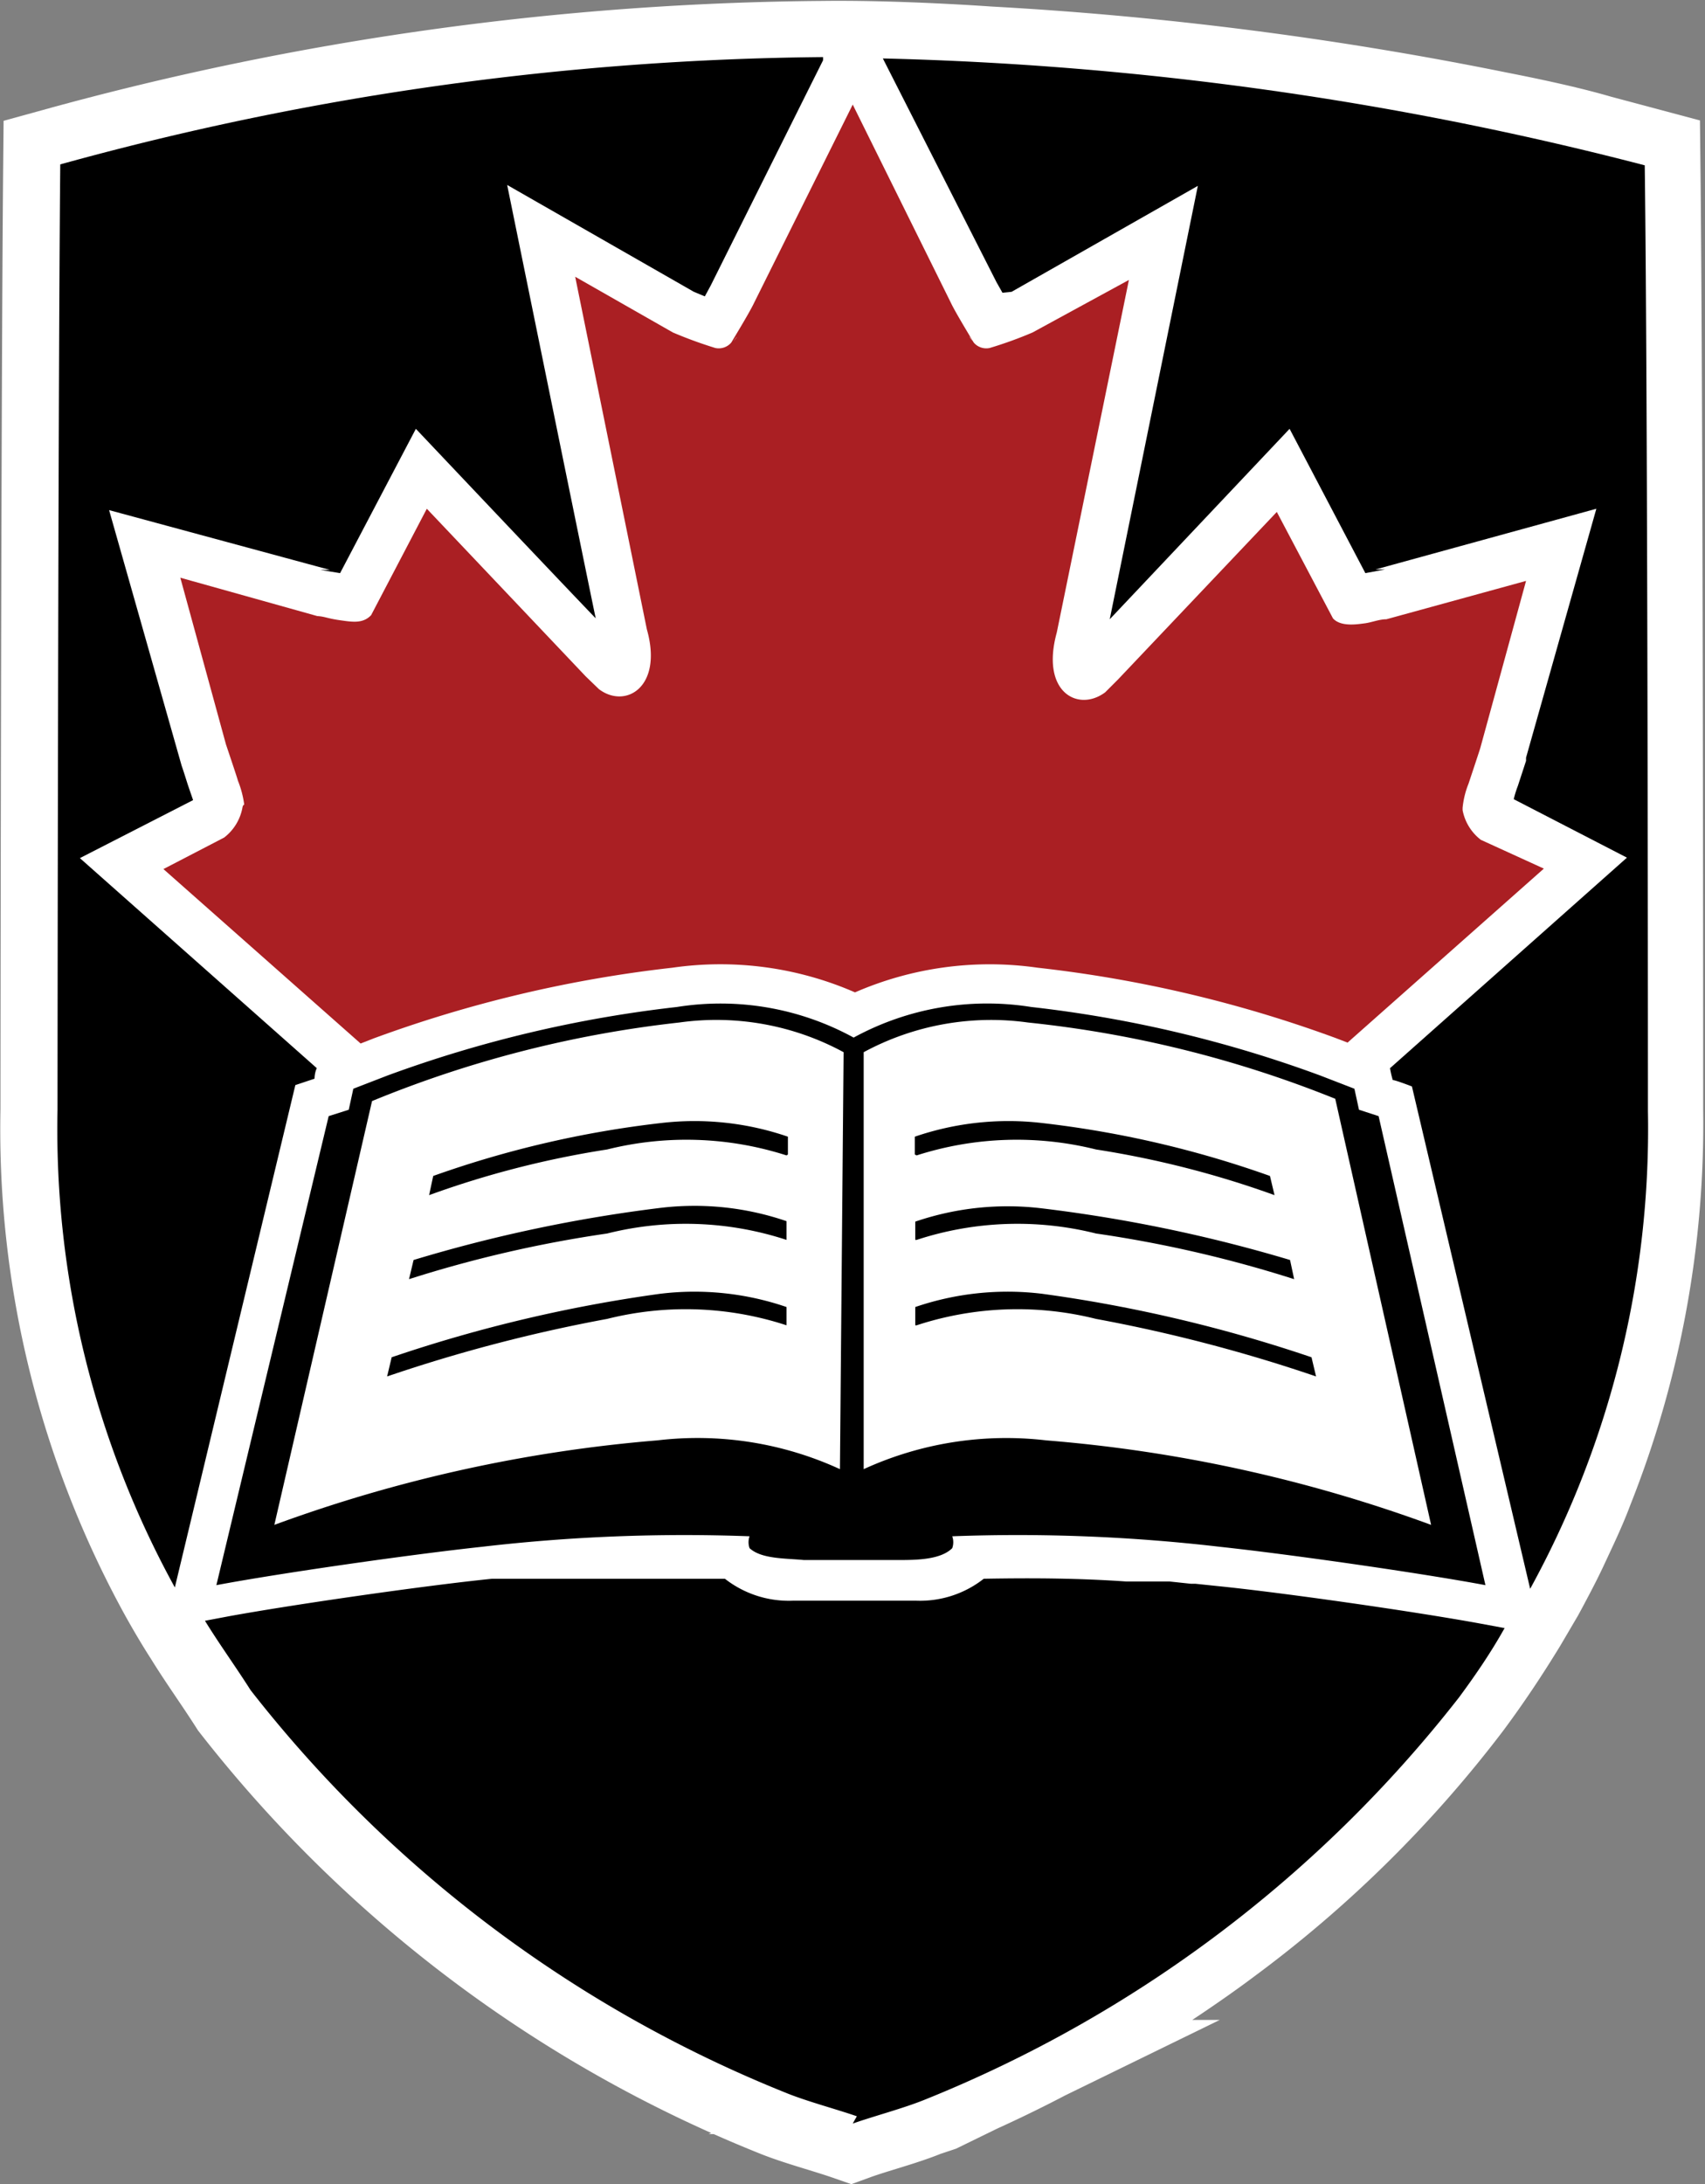 <svg id="Layer_1" data-name="Layer 1" xmlns="http://www.w3.org/2000/svg" viewBox="0 0 37.35 47.83"><rect x="0" y="0" width="37.35" height="47.83" fill="#808080" stroke="none"/><defs><style>.cls-1{fill:#fff;stroke:#fff;stroke-miterlimit:10;stroke-width:2.5px;}.cls-2{fill:#aa1f23;}</style></defs><title>cu_mini</title><path class="cls-1" d="M4.53,36.26c.32.52.67,1,1,1.52a28.19,28.19,0,0,0,11.71,8.81c.46.19,1.11.36,1.57.52.44-.16,1.07-.32,1.53-.51l.3-.1.84-.41a28.68,28.68,0,0,0,4.16-2.32l.15-.1c.37-.25.73-.5,1.09-.77a25.78,25.78,0,0,0,5.21-5.13c.44-.59.83-1.18,1.19-1.77l.37-.63.06-.11c.16-.3.32-.6.46-.9l.21-.45c.12-.26.24-.53.34-.8a21.34,21.34,0,0,0,1.51-8.2s0-15.31-.06-20.7l-1.05-.28c-.58-.17-1.34-.34-2.21-.51A77.46,77.46,0,0,0,21.8,2h0s-1.93-.14-3.59-.12h0A64.7,64.7,0,0,0,1.49,4.21c-.05,5.38-.06,20.7-.06,20.7A20.83,20.83,0,0,0,4,35.37S4.27,35.86,4.53,36.26Z" transform="translate(-0.17 -0.61)"/><path d="M30.37,25.05l-.43-.14-.1-.46-.75-.29a27,27,0,0,0-6.33-1.5,6.11,6.11,0,0,0-3.89.67A6.07,6.07,0,0,0,15,22.66a27.22,27.22,0,0,0-6.34,1.5l-.75.29-.1.46-.44.14L4.91,35.32c1.38-.26,4.24-.67,5.82-.84a38.29,38.29,0,0,1,5.86-.23.39.39,0,0,0,0,.26c.26.24.78.22,1.19.26l1.05,0c.42,0,.61,0,1,0s.94,0,1.2-.26a.39.39,0,0,0,0-.26,38.24,38.24,0,0,1,5.86.23c1.58.17,4.43.58,5.82.84Zm-11.8,7.73a7.47,7.47,0,0,0-4-.63A31.87,31.87,0,0,0,6.18,34l2.14-9.28A24.87,24.87,0,0,1,15.05,23a5.85,5.85,0,0,1,3.6.65Zm4.52-.63a7.5,7.5,0,0,0-4,.63l0-9.13a5.87,5.87,0,0,1,3.6-.65,24.87,24.87,0,0,1,6.73,1.67L31.52,34A31.87,31.87,0,0,0,23.09,32.15Z" transform="translate(-0.17 -0.61)"/><path d="M19.51,1.89,22,6.79v0l.13.23L22.33,7l4.08-2.32-1.93,9.49L28.42,10l1.66,3.16.43-.08-.21,0,4.84-1.33L33.6,17.2l0,0h0l0,.07v0l-.18.55a2.33,2.33,0,0,0-.09.29l2.48,1.28L30.62,24a2.12,2.12,0,0,0,.06.26c.06,0,.42.14.42.14l2.59,11a20.94,20.94,0,0,0,2.58-10.46s0-15.32-.07-20.71A73.25,73.25,0,0,0,19.51,1.89" transform="translate(-0.17 -0.61)"/><path d="M18.85,47.11c.45-.16,1.1-.33,1.57-.52a28.19,28.19,0,0,0,11.71-8.81c.37-.5.71-1,1-1.52l-.54-.1c-1.42-.26-4.27-.67-5.75-.82l-.48-.05h-.1l-.47-.05h0l-.47,0h0l-.48,0h0c-1-.07-2-.08-3.12-.06l0,0a2.26,2.26,0,0,1-1.49.48l-.25,0h-.25l-.85,0-1.07,0-.26,0a2.27,2.27,0,0,1-1.5-.48l0,0c-.94,0-1.79,0-2.66,0l-.6,0h0l-.3,0h0l-.29,0h0l-.27,0h-.08l-.24,0-.15,0h-.18l-.33,0c-1.48.15-4.33.56-5.76.82l-.53.1c.32.52.67,1,1,1.52a28.19,28.19,0,0,0,11.71,8.81c.46.19,1.11.36,1.57.52" transform="translate(-0.17 -0.61)"/><path d="M18.2,1.86A64.7,64.7,0,0,0,1.49,4.21c-.05,5.38-.06,20.7-.06,20.7A20.83,20.83,0,0,0,4,35.37l2.64-11,.42-.14s0-.13.05-.23l-5.19-4.6L4.4,18.13s-.08-.23-.11-.32-.1-.32-.14-.43v0l-1.59-5.6L7.4,13.09l-.21,0,.43.07L9.28,10s3.15,3.33,3.94,4.15c-.18-.85-1.94-9.49-1.94-9.49L15.37,7l.24.1.13-.24v0l2.17-4.35.29-.58" transform="translate(-0.17 -0.61)"/><path class="cls-2" d="M5.48,18.3a1.07,1.07,0,0,1-.4.65l-1.33.69,4.32,3.82.28-.11h0A28,28,0,0,1,14.9,21.8a7.37,7.37,0,0,1,4,.54,7.39,7.39,0,0,1,4-.54,27.88,27.88,0,0,1,6.53,1.54h0l.26.1,4.3-3.81L32.61,19a1.07,1.07,0,0,1-.4-.65c0-.08,0-.07,0-.05v0a1.9,1.9,0,0,1,.13-.53s.26-.78.26-.79l1-3.65-3.06.84c-.16,0-.32.07-.48.09s-.52.08-.69-.11l-1.23-2.33-3.48,3.67-.28.28c-.59.44-1.42,0-1.06-1.31l1.58-7.72L22.79,7.89a8.86,8.86,0,0,1-.94.34.36.36,0,0,1-.35-.12c-.15-.25-.41-.68-.5-.87L18.85,2.9,16.69,7.24c-.09.19-.35.62-.5.87a.36.36,0,0,1-.35.12,9.48,9.48,0,0,1-.93-.34L12.77,6.67l1.57,7.72c.36,1.27-.47,1.75-1.05,1.31L13,15.42,9.52,11.75,8.3,14.08c-.18.19-.41.15-.69.11s-.32-.08-.49-.09l-3-.84,1,3.65s.27.8.26.79a2.15,2.15,0,0,1,.14.53v0S5.49,18.23,5.48,18.3Zm16-10.22c-.09-.1-.11-.16,0,0Zm-5.24,0c.11-.15.08-.09,0,0Z" transform="translate(-0.17 -0.61)"/><path d="M17.4,25.91a7.18,7.18,0,0,0-3.93-.13,20.69,20.69,0,0,0-3.9,1l.09-.42a22.49,22.49,0,0,1,5-1.16,6.29,6.29,0,0,1,2.77.3v.39Z" transform="translate(-0.17 -0.61)"/><path d="M17.4,27.76a7.09,7.09,0,0,0-3.93-.14,27,27,0,0,0-4.34,1l.1-.42a32.22,32.22,0,0,1,5.4-1.14,6.22,6.22,0,0,1,2.77.29v.4Z" transform="translate(-0.17 -0.61)"/><path d="M17.4,29.63a7.09,7.09,0,0,0-3.93-.14,34.2,34.2,0,0,0-4.82,1.26l.1-.42a31.66,31.66,0,0,1,5.88-1.39,6.22,6.22,0,0,1,2.77.29v.4Z" transform="translate(-0.17 -0.61)"/><path d="M20.25,25.91a7.18,7.18,0,0,1,3.93-.13,21,21,0,0,1,3.91,1l-.1-.42a22.49,22.49,0,0,0-5-1.16,6.33,6.33,0,0,0-2.78.3v.39Z" transform="translate(-0.17 -0.61)"/><path d="M20.25,27.76a7.09,7.09,0,0,1,3.93-.14,27,27,0,0,1,4.34,1l-.09-.42A32.51,32.51,0,0,0,23,27.07a6.26,6.26,0,0,0-2.78.29v.4Z" transform="translate(-0.17 -0.61)"/><path d="M20.25,29.63a7.09,7.09,0,0,1,3.93-.14A34.2,34.2,0,0,1,29,30.75l-.1-.42A31.69,31.69,0,0,0,23,28.94a6.26,6.26,0,0,0-2.78.29v.4Z" transform="translate(-0.17 -0.61)"/></svg>